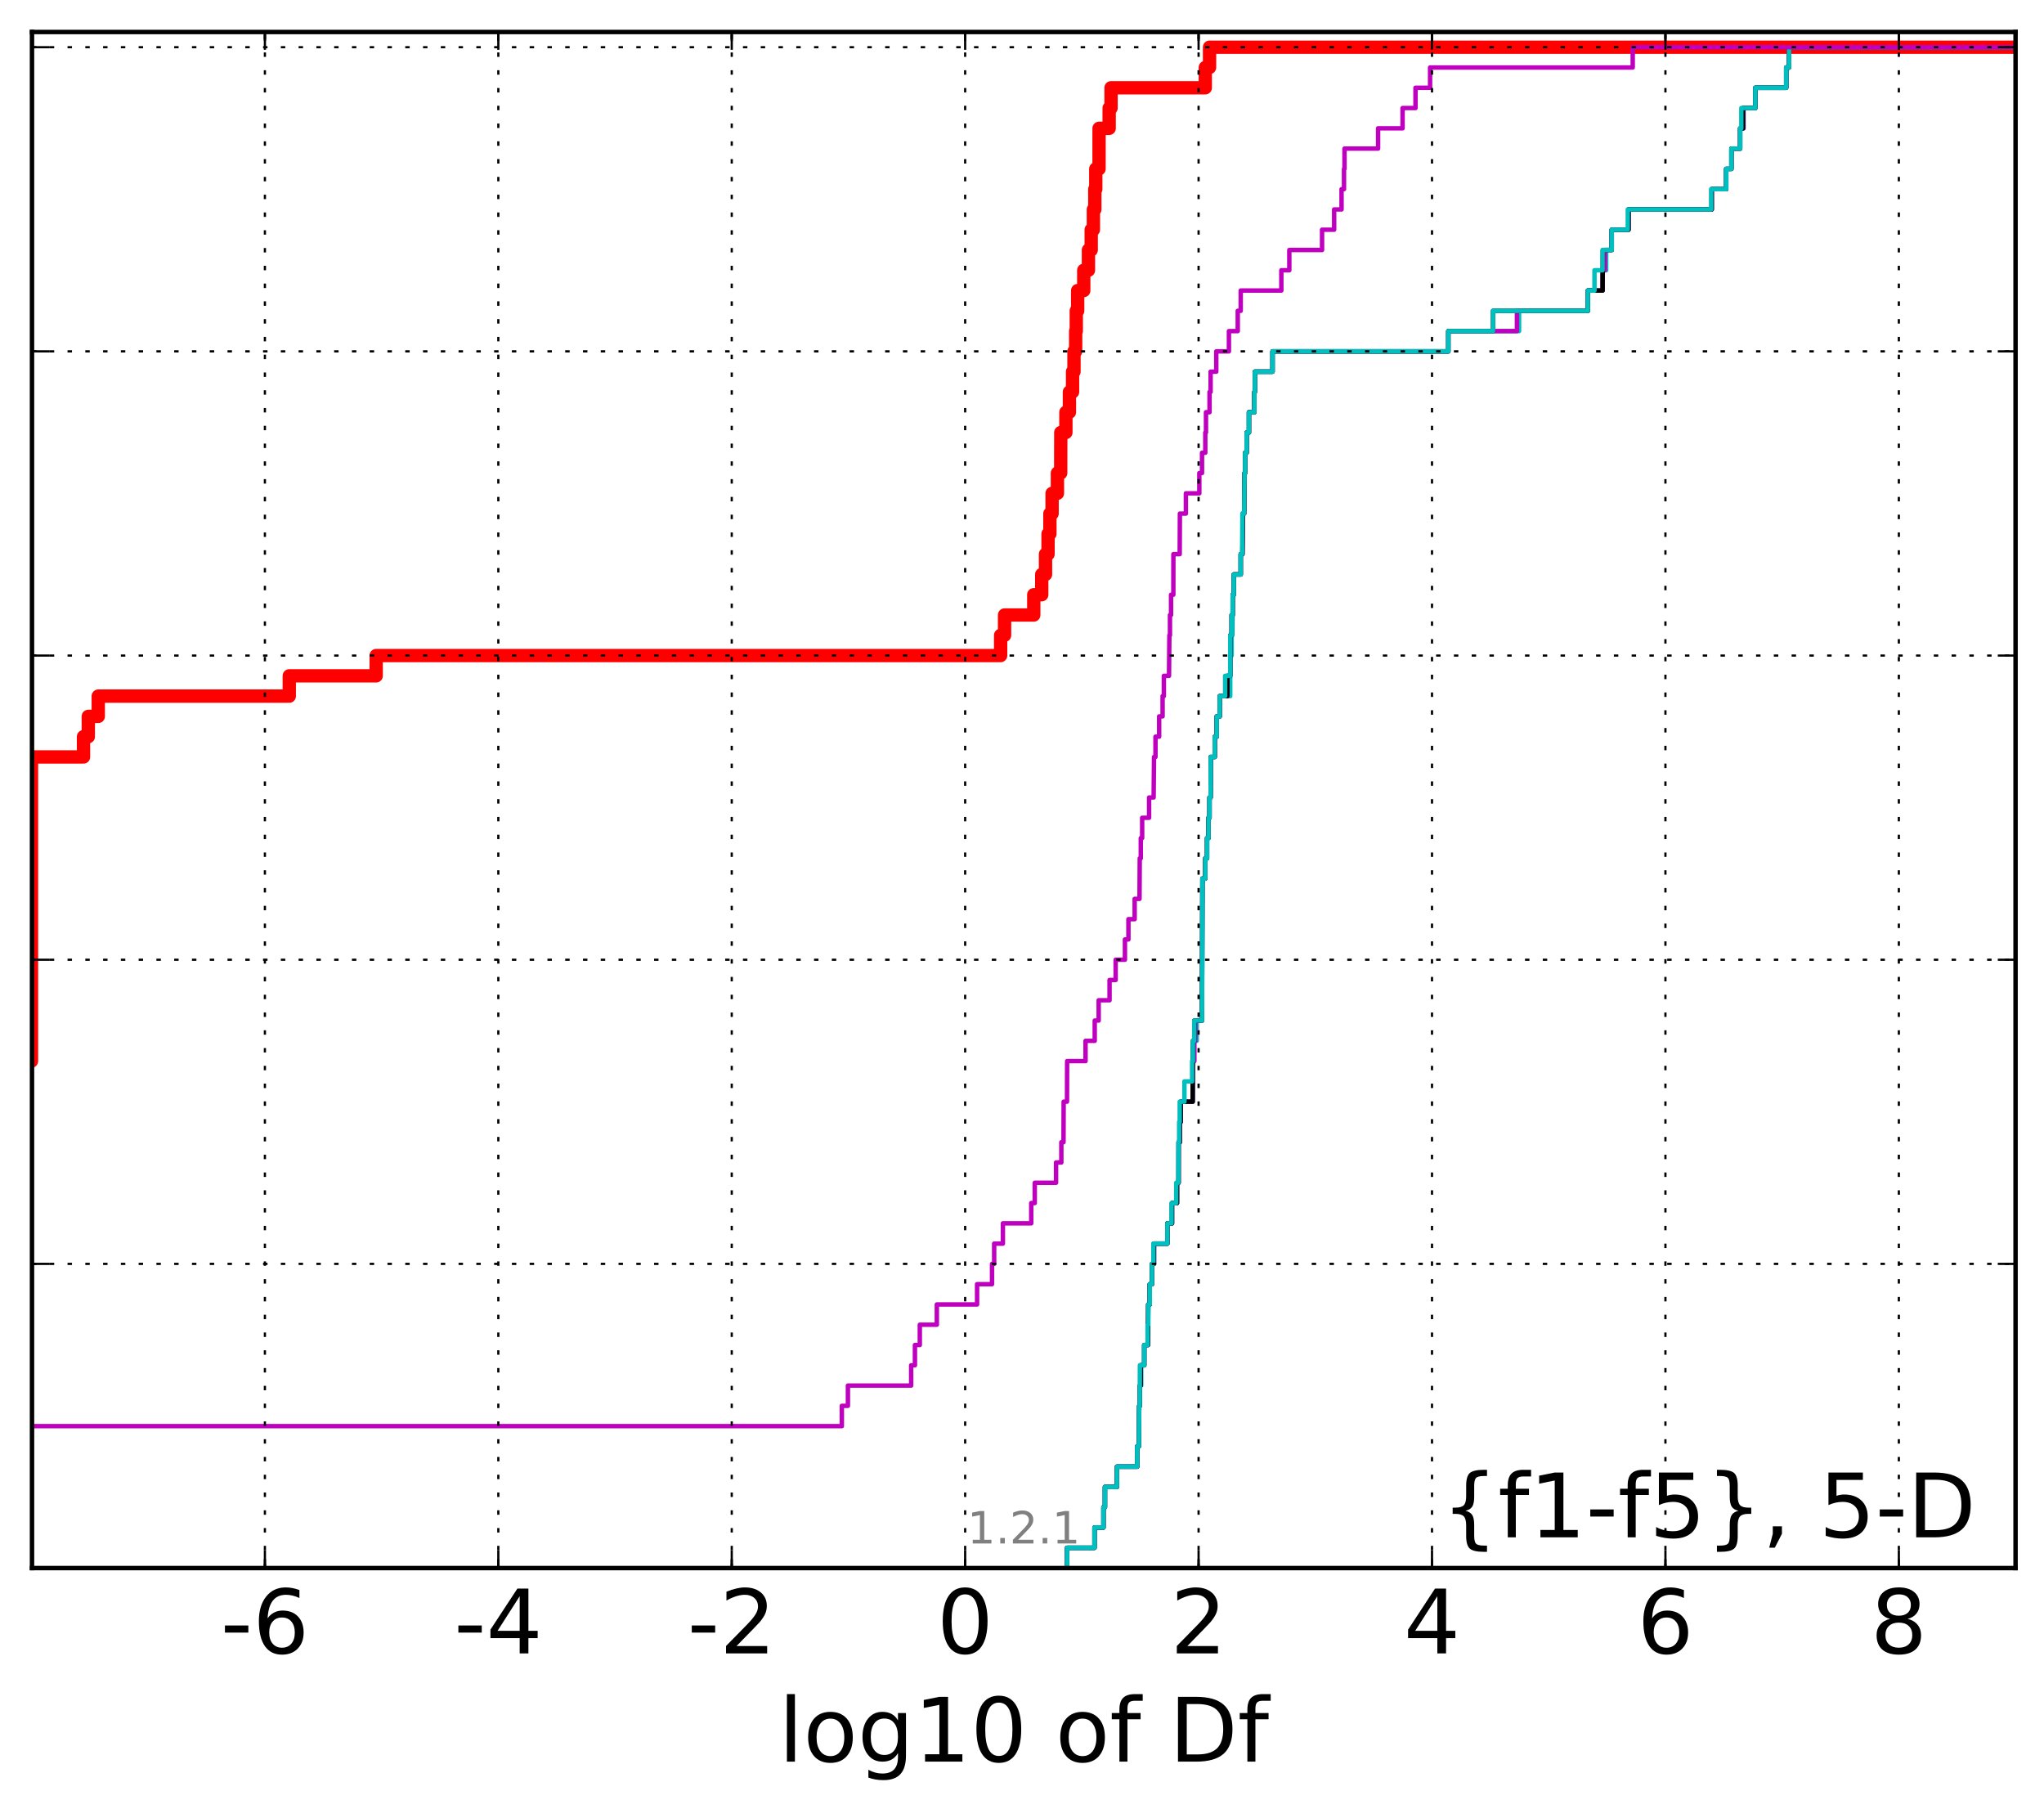 <?xml version="1.0" encoding="utf-8" standalone="no"?>
<!DOCTYPE svg PUBLIC "-//W3C//DTD SVG 1.1//EN"
  "http://www.w3.org/Graphics/SVG/1.1/DTD/svg11.dtd">
<!-- Created with matplotlib (http://matplotlib.org/) -->
<svg height="407pt" version="1.1" viewBox="0 0 460 407" width="460pt" xmlns="http://www.w3.org/2000/svg" xmlns:xlink="http://www.w3.org/1999/xlink">
 <defs>
  <style type="text/css">
*{stroke-linecap:butt;stroke-linejoin:round;stroke-miterlimit:100000;}
  </style>
 </defs>
 <g id="figure_1">
  <g id="patch_1">
   <path d="M 0 407.712 
L 460.8 407.712 
L 460.8 0 
L 0 0 
z
" style="fill:#ffffff;"/>
  </g>
  <g id="axes_1">
   <g id="patch_2">
    <path d="M 7.2 352.8 
L 453.6 352.8 
L 453.6 7.2 
L 7.2 7.2 
z
" style="fill:#ffffff;"/>
   </g>
   <g id="line2d_1">
    <path clip-path="url(#p615c756dc8)" d="M -1 247.865 
L 3.431 247.865 
L 3.431 243.303 
L 3.658 243.303 
L 3.658 238.741 
L 7.086 238.741 
L 7.086 170.305 
L 18.795 170.305 
L 18.795 165.743 
L 19.873 165.743 
L 19.873 161.18 
L 22.115 161.18 
L 22.115 156.618 
L 65.099 156.618 
L 65.099 152.055 
L 84.659 152.055 
L 84.659 147.493 
L 225.189 147.493 
L 225.189 142.931 
L 226.077 142.931 
L 226.077 138.368 
L 232.648 138.368 
L 232.648 133.806 
L 234.44 133.806 
L 234.44 129.244 
L 235.291 129.244 
L 235.291 124.681 
L 235.862 124.681 
L 235.862 120.119 
L 236.282 120.119 
L 236.282 115.556 
L 236.774 115.556 
L 236.774 110.994 
L 237.971 110.994 
L 237.971 106.432 
L 238.708 106.432 
L 238.728 97.307 
L 239.879 97.307 
L 239.879 92.745 
L 240.673 92.745 
L 240.673 88.182 
L 241.376 88.182 
L 241.376 83.62 
L 241.7 83.62 
L 241.7 79.057 
L 242.074 79.057 
L 242.074 74.495 
L 242.216 74.495 
L 242.216 69.933 
L 242.527 69.933 
L 242.527 65.37 
L 243.897 65.37 
L 243.897 60.808 
L 244.953 60.808 
L 244.953 56.246 
L 245.575 56.246 
L 245.575 51.683 
L 246.065 51.683 
L 246.065 47.121 
L 246.389 47.121 
L 246.389 42.558 
L 246.603 42.558 
L 246.603 37.996 
L 247.339 37.996 
L 247.344 28.871 
L 249.616 28.871 
L 249.616 24.309 
L 250.042 24.309 
L 250.042 19.747 
L 271.25 19.747 
L 271.25 15.184 
L 272.204 15.184 
L 272.204 10.622 
L 272.204 10.622 
L 453.6 10.622 
L 453.6 10.622 
" style="fill:none;stroke:#ff0000;stroke-linecap:square;stroke-width:3.0;"/>
   </g>
   <g id="line2d_2">
    <path clip-path="url(#p615c756dc8)" d="M 240.157 352.8 
L 240.157 348.238 
L 246.313 348.238 
L 246.313 343.675 
L 248.33 343.675 
L 248.33 339.113 
L 248.668 339.113 
L 248.668 334.55 
L 251.365 334.55 
L 251.365 329.988 
L 255.917 329.988 
L 255.917 325.426 
L 256.306 325.426 
L 256.379 316.301 
L 256.528 316.301 
L 256.528 311.739 
L 256.836 311.739 
L 256.836 307.176 
L 257.511 307.176 
L 257.511 302.614 
L 258.4 302.614 
L 258.411 293.489 
L 258.757 293.489 
L 258.757 288.927 
L 259.251 288.927 
L 259.251 284.364 
L 259.735 284.364 
L 259.735 279.802 
L 262.713 279.802 
L 262.713 275.24 
L 263.774 275.24 
L 263.774 270.677 
L 264.901 270.677 
L 264.901 266.115 
L 265.261 266.115 
L 265.263 256.99 
L 265.542 256.99 
L 265.542 252.428 
L 265.729 252.428 
L 265.729 247.865 
L 268.455 247.865 
L 268.465 238.741 
L 268.767 238.741 
L 268.767 234.178 
L 269.327 234.178 
L 269.327 229.616 
L 270.512 229.616 
L 270.6 197.679 
L 271.25 197.679 
L 271.25 193.117 
L 271.648 193.117 
L 271.648 188.554 
L 271.972 188.554 
L 271.972 183.992 
L 272.204 183.992 
L 272.204 179.43 
L 272.448 179.43 
L 272.476 170.305 
L 273.382 170.305 
L 273.382 165.743 
L 273.825 165.743 
L 273.825 161.18 
L 274.507 161.18 
L 274.507 156.618 
L 276.865 156.618 
L 276.867 147.493 
L 277.176 147.493 
L 277.176 142.931 
L 277.349 142.931 
L 277.423 133.806 
L 277.67 133.806 
L 277.67 129.244 
L 279.225 129.244 
L 279.225 124.681 
L 279.608 124.681 
L 279.702 115.556 
L 279.997 115.556 
L 280.082 106.432 
L 280.205 106.432 
L 280.205 101.869 
L 280.557 101.869 
L 280.557 97.307 
L 281.072 97.307 
L 281.072 92.745 
L 282.294 92.745 
L 282.294 88.182 
L 282.414 88.182 
L 282.414 83.62 
L 286.385 83.62 
L 286.385 79.057 
L 325.945 79.057 
L 325.945 74.495 
L 341.867 74.495 
L 341.867 69.933 
L 357.341 69.933 
L 357.341 65.37 
L 360.665 65.37 
L 360.665 60.808 
L 361.468 60.808 
L 361.468 56.246 
L 362.721 56.246 
L 362.721 51.683 
L 366.515 51.683 
L 366.515 47.121 
L 385.221 47.121 
L 385.221 42.558 
L 388.486 42.558 
L 388.486 37.996 
L 389.649 37.996 
L 389.649 33.434 
L 391.617 33.434 
L 391.617 28.871 
L 392.378 28.871 
L 392.378 24.309 
L 395.03 24.309 
L 395.03 19.747 
L 401.98 19.747 
L 401.98 15.184 
L 402.628 15.184 
L 402.628 10.622 
L 402.628 10.622 
L 453.6 10.622 
L 453.6 10.622 
" style="fill:none;stroke:#00bfbf;stroke-linecap:square;"/>
   </g>
   <g id="line2d_3">
    <path clip-path="url(#p615c756dc8)" d="M 240.157 352.8 
L 240.157 348.238 
L 246.313 348.238 
L 246.313 343.675 
L 248.33 343.675 
L 248.33 339.113 
L 248.668 339.113 
L 248.668 334.55 
L 251.365 334.55 
L 251.365 329.988 
L 255.917 329.988 
L 255.917 325.426 
L 256.306 325.426 
L 256.379 316.301 
L 256.528 316.301 
L 256.528 311.739 
L 256.697 311.739 
L 256.697 307.176 
L 257.511 307.176 
L 257.511 302.614 
L 258.353 302.614 
L 258.411 293.489 
L 258.757 293.489 
L 258.757 288.927 
L 259.251 288.927 
L 259.251 284.364 
L 259.722 284.364 
L 259.722 279.802 
L 262.713 279.802 
L 262.713 275.24 
L 263.774 275.24 
L 263.774 270.677 
L 264.889 270.677 
L 264.889 266.115 
L 265.238 266.115 
L 265.249 256.99 
L 265.542 256.99 
L 265.542 252.428 
L 265.718 252.428 
L 265.718 247.865 
L 268.4 247.865 
L 268.465 238.741 
L 268.767 238.741 
L 268.767 234.178 
L 269.013 234.178 
L 269.013 229.616 
L 270.512 229.616 
L 270.6 197.679 
L 271.25 197.679 
L 271.25 193.117 
L 271.648 193.117 
L 271.648 188.554 
L 271.972 188.554 
L 271.972 183.992 
L 272.204 183.992 
L 272.204 179.43 
L 272.448 179.43 
L 272.476 170.305 
L 273.382 170.305 
L 273.382 165.743 
L 273.825 165.743 
L 273.825 161.18 
L 274.507 161.18 
L 274.507 156.618 
L 276.205 156.618 
L 276.205 152.055 
L 276.865 152.055 
L 276.867 142.931 
L 277.176 142.931 
L 277.176 138.368 
L 277.423 138.368 
L 277.423 133.806 
L 277.67 133.806 
L 277.67 129.244 
L 279.225 129.244 
L 279.225 124.681 
L 279.608 124.681 
L 279.702 115.556 
L 279.997 115.556 
L 280.082 106.432 
L 280.205 106.432 
L 280.205 101.869 
L 280.557 101.869 
L 280.557 97.307 
L 281.072 97.307 
L 281.072 92.745 
L 282.294 92.745 
L 282.294 88.182 
L 282.414 88.182 
L 282.414 83.62 
L 286.385 83.62 
L 286.385 79.057 
L 325.945 79.057 
L 325.945 74.495 
L 341.383 74.495 
L 341.383 69.933 
L 357.341 69.933 
L 357.341 65.37 
L 360.665 65.37 
L 360.665 60.808 
L 361.19 60.808 
L 361.19 56.246 
L 362.721 56.246 
L 362.721 51.683 
L 366.493 51.683 
L 366.493 47.121 
L 385.221 47.121 
L 385.221 42.558 
L 388.485 42.558 
L 388.485 37.996 
L 389.649 37.996 
L 389.649 33.434 
L 391.617 33.434 
L 391.617 28.871 
L 392.358 28.871 
L 392.358 24.309 
L 395.03 24.309 
L 395.03 19.747 
L 401.98 19.747 
L 401.98 15.184 
L 402.628 15.184 
L 402.628 10.622 
L 402.628 10.622 
L 453.6 10.622 
L 453.6 10.622 
" style="fill:none;stroke:#bf00bf;stroke-linecap:square;"/>
   </g>
   <g id="line2d_4">
    <path clip-path="url(#p615c756dc8)" d="M 240.157 352.8 
L 240.157 348.238 
L 246.313 348.238 
L 246.313 343.675 
L 248.33 343.675 
L 248.33 339.113 
L 248.668 339.113 
L 248.668 334.55 
L 251.365 334.55 
L 251.365 329.988 
L 255.917 329.988 
L 255.917 325.426 
L 256.306 325.426 
L 256.379 316.301 
L 256.528 316.301 
L 256.528 311.739 
L 256.697 311.739 
L 256.697 307.176 
L 257.511 307.176 
L 257.511 302.614 
L 258.345 302.614 
L 258.411 293.489 
L 258.757 293.489 
L 258.757 288.927 
L 259.251 288.927 
L 259.251 284.364 
L 259.642 284.364 
L 259.642 279.802 
L 262.713 279.802 
L 262.713 275.24 
L 263.745 275.24 
L 263.745 270.677 
L 264.879 270.677 
L 264.879 266.115 
L 265.238 266.115 
L 265.249 256.99 
L 265.506 256.99 
L 265.506 252.428 
L 265.706 252.428 
L 265.706 247.865 
L 268.4 247.865 
L 268.465 234.178 
L 268.767 234.178 
L 268.767 229.616 
L 270.512 229.616 
L 270.6 197.679 
L 271.25 197.679 
L 271.25 193.117 
L 271.648 193.117 
L 271.648 188.554 
L 271.972 188.554 
L 271.972 183.992 
L 272.204 183.992 
L 272.204 179.43 
L 272.448 179.43 
L 272.476 170.305 
L 273.382 170.305 
L 273.382 165.743 
L 273.825 165.743 
L 273.825 161.18 
L 274.507 161.18 
L 274.507 156.618 
L 276.205 156.618 
L 276.205 152.055 
L 276.865 152.055 
L 276.867 142.931 
L 277.176 142.931 
L 277.176 138.368 
L 277.423 138.368 
L 277.423 133.806 
L 277.67 133.806 
L 277.67 129.244 
L 279.225 129.244 
L 279.225 124.681 
L 279.608 124.681 
L 279.702 115.556 
L 279.997 115.556 
L 280.082 106.432 
L 280.205 106.432 
L 280.205 101.869 
L 280.557 101.869 
L 280.557 97.307 
L 281.072 97.307 
L 281.072 92.745 
L 282.294 92.745 
L 282.294 88.182 
L 282.414 88.182 
L 282.414 83.62 
L 286.385 83.62 
L 286.385 79.057 
L 325.945 79.057 
L 325.945 74.495 
L 336.004 74.495 
L 336.004 69.933 
L 357.341 69.933 
L 357.341 65.37 
L 360.665 65.37 
L 360.721 56.246 
L 362.721 56.246 
L 362.721 51.683 
L 366.493 51.683 
L 366.493 47.121 
L 385.221 47.121 
L 385.221 42.558 
L 388.482 42.558 
L 388.482 37.996 
L 389.649 37.996 
L 389.649 33.434 
L 391.617 33.434 
L 391.617 28.871 
L 392.258 28.871 
L 392.258 24.309 
L 395.03 24.309 
L 395.03 19.747 
L 401.98 19.747 
L 401.98 15.184 
L 402.628 15.184 
L 402.628 10.622 
L 402.628 10.622 
L 453.6 10.622 
L 453.6 10.622 
" style="fill:none;stroke:#000000;stroke-linecap:square;"/>
   </g>
   <g id="line2d_5">
    <path clip-path="url(#p615c756dc8)" d="M 240.157 352.8 
L 240.157 348.238 
L 246.313 348.238 
L 246.313 343.675 
L 248.33 343.675 
L 248.33 339.113 
L 248.668 339.113 
L 248.668 334.55 
L 251.365 334.55 
L 251.365 329.988 
L 255.917 329.988 
L 255.917 325.426 
L 256.306 325.426 
L 256.379 316.301 
L 256.503 316.301 
L 256.528 307.176 
L 257.511 307.176 
L 257.511 302.614 
L 258.269 302.614 
L 258.269 298.051 
L 258.411 298.051 
L 258.411 293.489 
L 258.757 293.489 
L 258.757 288.927 
L 259.251 288.927 
L 259.251 284.364 
L 259.573 284.364 
L 259.573 279.802 
L 262.713 279.802 
L 262.713 275.24 
L 263.659 275.24 
L 263.659 270.677 
L 264.707 270.677 
L 264.707 266.115 
L 265.182 266.115 
L 265.223 256.99 
L 265.369 256.99 
L 265.369 252.428 
L 265.494 252.428 
L 265.494 247.865 
L 266.551 247.865 
L 266.551 243.303 
L 268.287 243.303 
L 268.287 238.741 
L 268.465 238.741 
L 268.465 234.178 
L 268.767 234.178 
L 268.767 229.616 
L 270.512 229.616 
L 270.6 197.679 
L 271.25 197.679 
L 271.25 193.117 
L 271.648 193.117 
L 271.648 188.554 
L 271.972 188.554 
L 271.972 183.992 
L 272.204 183.992 
L 272.204 179.43 
L 272.448 179.43 
L 272.476 170.305 
L 273.382 170.305 
L 273.382 165.743 
L 273.825 165.743 
L 273.825 161.18 
L 274.507 161.18 
L 274.507 156.618 
L 275.71 156.618 
L 275.71 152.055 
L 276.865 152.055 
L 276.867 142.931 
L 277.176 142.931 
L 277.176 138.368 
L 277.423 138.368 
L 277.423 133.806 
L 277.67 133.806 
L 277.67 129.244 
L 279.225 129.244 
L 279.225 124.681 
L 279.544 124.681 
L 279.608 115.556 
L 279.997 115.556 
L 280.082 106.432 
L 280.205 106.432 
L 280.205 101.869 
L 280.557 101.869 
L 280.557 97.307 
L 281.072 97.307 
L 281.072 92.745 
L 282.294 92.745 
L 282.294 88.182 
L 282.414 88.182 
L 282.414 83.62 
L 286.385 83.62 
L 286.385 79.057 
L 325.945 79.057 
L 325.945 74.495 
L 336.004 74.495 
L 336.004 69.933 
L 357.341 69.933 
L 357.341 65.37 
L 358.837 65.37 
L 358.837 60.808 
L 360.665 60.808 
L 360.665 56.246 
L 362.721 56.246 
L 362.721 51.683 
L 366.332 51.683 
L 366.332 47.121 
L 385.102 47.121 
L 385.102 42.558 
L 388.477 42.558 
L 388.477 37.996 
L 389.649 37.996 
L 389.649 33.434 
L 391.617 33.434 
L 391.617 28.871 
L 391.885 28.871 
L 391.885 24.309 
L 395.03 24.309 
L 395.03 19.747 
L 401.98 19.747 
L 401.98 15.184 
L 402.628 15.184 
L 402.628 10.622 
L 402.628 10.622 
L 453.6 10.622 
L 453.6 10.622 
" style="fill:none;stroke:#00bfbf;stroke-linecap:square;"/>
   </g>
   <g id="line2d_6">
    <path clip-path="url(#p615c756dc8)" d="M 7.086 352.8 
L 7.086 348.238 
L 7.086 348.238 
L 7.086 348.238 
L 7.086 343.675 
L 7.086 343.675 
L 7.086 343.675 
L 7.086 339.113 
L 7.086 339.113 
L 7.086 339.113 
L 7.086 334.55 
L 7.086 334.55 
L 7.086 334.55 
L 7.086 329.988 
L 7.086 329.988 
L 7.086 329.988 
L 7.086 325.426 
L 7.086 325.426 
L 7.086 325.426 
L 7.086 320.863 
L 189.456 320.863 
L 189.456 316.301 
L 190.822 316.301 
L 190.822 311.739 
L 205.054 311.739 
L 205.054 307.176 
L 205.906 307.176 
L 205.906 302.614 
L 207.001 302.614 
L 207.001 298.051 
L 210.832 298.051 
L 210.832 293.489 
L 219.892 293.489 
L 219.892 288.927 
L 223.254 288.927 
L 223.254 284.364 
L 223.736 284.364 
L 223.736 279.802 
L 225.701 279.802 
L 225.701 275.24 
L 232.078 275.24 
L 232.078 270.677 
L 232.874 270.677 
L 232.874 266.115 
L 237.665 266.115 
L 237.665 261.552 
L 238.852 261.552 
L 238.852 256.99 
L 239.341 256.99 
L 239.373 247.865 
L 240.129 247.865 
L 240.157 238.741 
L 244.302 238.741 
L 244.302 234.178 
L 246.367 234.178 
L 246.367 229.616 
L 247.255 229.616 
L 247.255 225.053 
L 249.703 225.053 
L 249.703 220.491 
L 251.076 220.491 
L 251.076 215.929 
L 253.165 215.929 
L 253.165 211.366 
L 253.95 211.366 
L 253.95 206.804 
L 255.354 206.804 
L 255.354 202.242 
L 256.446 202.242 
L 256.498 193.117 
L 256.731 193.117 
L 256.731 188.554 
L 257.044 188.554 
L 257.044 183.992 
L 258.601 183.992 
L 258.601 179.43 
L 259.622 179.43 
L 259.711 170.305 
L 260.041 170.305 
L 260.041 165.743 
L 260.866 165.743 
L 260.866 161.18 
L 261.64 161.18 
L 261.64 156.618 
L 261.927 156.618 
L 261.927 152.055 
L 263.084 152.055 
L 263.168 142.931 
L 263.298 142.931 
L 263.298 138.368 
L 263.542 138.368 
L 263.542 133.806 
L 264.061 133.806 
L 264.07 124.681 
L 265.489 124.681 
L 265.532 115.556 
L 266.881 115.556 
L 266.881 110.994 
L 269.908 110.994 
L 269.908 106.432 
L 270.512 106.432 
L 270.512 101.869 
L 271.25 101.869 
L 271.25 97.307 
L 271.405 97.307 
L 271.405 92.745 
L 272.204 92.745 
L 272.204 88.182 
L 272.448 88.182 
L 272.448 83.62 
L 273.722 83.62 
L 273.722 79.057 
L 276.566 79.057 
L 276.566 74.495 
L 278.554 74.495 
L 278.554 69.933 
L 279.225 69.933 
L 279.225 65.37 
L 288.363 65.37 
L 288.363 60.808 
L 290.161 60.808 
L 290.161 56.246 
L 297.527 56.246 
L 297.527 51.683 
L 300.248 51.683 
L 300.248 47.121 
L 301.914 47.121 
L 301.914 42.558 
L 302.466 42.558 
L 302.466 37.996 
L 302.578 37.996 
L 302.578 33.434 
L 310.139 33.434 
L 310.139 28.871 
L 315.65 28.871 
L 315.65 24.309 
L 318.555 24.309 
L 318.555 19.747 
L 321.839 19.747 
L 321.839 15.184 
L 367.442 15.184 
L 367.442 10.622 
L 367.442 10.622 
L 453.6 10.622 
L 453.6 10.622 
" style="fill:none;stroke:#bf00bf;stroke-linecap:square;"/>
   </g>
   <g id="patch_3">
    <path d="M 7.2 7.2 
L 453.6 7.2 
" style="fill:none;stroke:#000000;stroke-linecap:square;stroke-linejoin:miter;"/>
   </g>
   <g id="patch_4">
    <path d="M 453.6 352.8 
L 453.6 7.2 
" style="fill:none;stroke:#000000;stroke-linecap:square;stroke-linejoin:miter;"/>
   </g>
   <g id="patch_5">
    <path d="M 7.2 352.8 
L 453.6 352.8 
" style="fill:none;stroke:#000000;stroke-linecap:square;stroke-linejoin:miter;"/>
   </g>
   <g id="patch_6">
    <path d="M 7.2 352.8 
L 7.2 7.2 
" style="fill:none;stroke:#000000;stroke-linecap:square;stroke-linejoin:miter;"/>
   </g>
   <g id="matplotlib.axis_1">
    <g id="xtick_1"/>
    <g id="xtick_2">
     <g id="line2d_7">
      <path clip-path="url(#p615c756dc8)" d="M 59.617 352.8 
L 59.617 7.2 
" style="fill:none;stroke:#000000;stroke-dasharray:1,3;stroke-dashoffset:0.0;stroke-width:0.5;"/>
     </g>
     <g id="line2d_8">
      <defs>
       <path d="M 0 0 
L 0 -4 
" id="md7a64ad904" style="stroke:#000000;stroke-width:0.5;"/>
      </defs>
      <g>
       <use style="stroke:#000000;stroke-width:0.5;" x="59.617" xlink:href="#md7a64ad904" y="352.8"/>
      </g>
     </g>
     <g id="line2d_9">
      <defs>
       <path d="M 0 0 
L 0 4 
" id="m4ac08ee0b9" style="stroke:#000000;stroke-width:0.5;"/>
      </defs>
      <g>
       <use style="stroke:#000000;stroke-width:0.5;" x="59.617" xlink:href="#m4ac08ee0b9" y="7.2"/>
      </g>
     </g>
     <g id="text_1">
      <!-- -6 -->
      <defs>
       <path d="M 33.016 40.375 
Q 26.375 40.375 22.484 35.828 
Q 18.609 31.297 18.609 23.391 
Q 18.609 15.531 22.484 10.953 
Q 26.375 6.391 33.016 6.391 
Q 39.656 6.391 43.531 10.953 
Q 47.406 15.531 47.406 23.391 
Q 47.406 31.297 43.531 35.828 
Q 39.656 40.375 33.016 40.375 
M 52.594 71.297 
L 52.594 62.312 
Q 48.875 64.062 45.094 64.984 
Q 41.312 65.922 37.594 65.922 
Q 27.828 65.922 22.672 59.328 
Q 17.531 52.734 16.797 39.406 
Q 19.672 43.656 24.016 45.922 
Q 28.375 48.188 33.594 48.188 
Q 44.578 48.188 50.953 41.516 
Q 57.328 34.859 57.328 23.391 
Q 57.328 12.156 50.688 5.359 
Q 44.047 -1.422 33.016 -1.422 
Q 20.359 -1.422 13.672 8.266 
Q 6.984 17.969 6.984 36.375 
Q 6.984 53.656 15.188 63.938 
Q 23.391 74.219 37.203 74.219 
Q 40.922 74.219 44.703 73.484 
Q 48.484 72.75 52.594 71.297 
" id="BitstreamVeraSans-Roman-36"/>
       <path d="M 4.891 31.391 
L 31.203 31.391 
L 31.203 23.391 
L 4.891 23.391 
z
" id="BitstreamVeraSans-Roman-2d"/>
      </defs>
      <g transform="translate(49.647 371.997)scale(0.2 -0.2)">
       <use xlink:href="#BitstreamVeraSans-Roman-2d"/>
       <use x="36.084" xlink:href="#BitstreamVeraSans-Roman-36"/>
      </g>
     </g>
    </g>
    <g id="xtick_3">
     <g id="line2d_10">
      <path clip-path="url(#p615c756dc8)" d="M 112.148 352.8 
L 112.148 7.2 
" style="fill:none;stroke:#000000;stroke-dasharray:1,3;stroke-dashoffset:0.0;stroke-width:0.5;"/>
     </g>
     <g id="line2d_11">
      <g>
       <use style="stroke:#000000;stroke-width:0.5;" x="112.148" xlink:href="#md7a64ad904" y="352.8"/>
      </g>
     </g>
     <g id="line2d_12">
      <g>
       <use style="stroke:#000000;stroke-width:0.5;" x="112.148" xlink:href="#m4ac08ee0b9" y="7.2"/>
      </g>
     </g>
     <g id="text_2">
      <!-- -4 -->
      <defs>
       <path d="M 37.797 64.312 
L 12.891 25.391 
L 37.797 25.391 
z
M 35.203 72.906 
L 47.609 72.906 
L 47.609 25.391 
L 58.016 25.391 
L 58.016 17.188 
L 47.609 17.188 
L 47.609 0 
L 37.797 0 
L 37.797 17.188 
L 4.891 17.188 
L 4.891 26.703 
z
" id="BitstreamVeraSans-Roman-34"/>
      </defs>
      <g transform="translate(102.178 371.997)scale(0.2 -0.2)">
       <use xlink:href="#BitstreamVeraSans-Roman-2d"/>
       <use x="36.084" xlink:href="#BitstreamVeraSans-Roman-34"/>
      </g>
     </g>
    </g>
    <g id="xtick_4">
     <g id="line2d_13">
      <path clip-path="url(#p615c756dc8)" d="M 164.679 352.8 
L 164.679 7.2 
" style="fill:none;stroke:#000000;stroke-dasharray:1,3;stroke-dashoffset:0.0;stroke-width:0.5;"/>
     </g>
     <g id="line2d_14">
      <g>
       <use style="stroke:#000000;stroke-width:0.5;" x="164.679" xlink:href="#md7a64ad904" y="352.8"/>
      </g>
     </g>
     <g id="line2d_15">
      <g>
       <use style="stroke:#000000;stroke-width:0.5;" x="164.679" xlink:href="#m4ac08ee0b9" y="7.2"/>
      </g>
     </g>
     <g id="text_3">
      <!-- -2 -->
      <defs>
       <path d="M 19.188 8.297 
L 53.609 8.297 
L 53.609 0 
L 7.328 0 
L 7.328 8.297 
Q 12.938 14.109 22.625 23.891 
Q 32.328 33.688 34.812 36.531 
Q 39.547 41.844 41.422 45.531 
Q 43.312 49.219 43.312 52.781 
Q 43.312 58.594 39.234 62.25 
Q 35.156 65.922 28.609 65.922 
Q 23.969 65.922 18.812 64.312 
Q 13.672 62.703 7.812 59.422 
L 7.812 69.391 
Q 13.766 71.781 18.938 73 
Q 24.125 74.219 28.422 74.219 
Q 39.75 74.219 46.484 68.547 
Q 53.219 62.891 53.219 53.422 
Q 53.219 48.922 51.531 44.891 
Q 49.859 40.875 45.406 35.406 
Q 44.188 33.984 37.641 27.219 
Q 31.109 20.453 19.188 8.297 
" id="BitstreamVeraSans-Roman-32"/>
      </defs>
      <g transform="translate(154.709 371.997)scale(0.2 -0.2)">
       <use xlink:href="#BitstreamVeraSans-Roman-2d"/>
       <use x="36.084" xlink:href="#BitstreamVeraSans-Roman-32"/>
      </g>
     </g>
    </g>
    <g id="xtick_5">
     <g id="line2d_16">
      <path clip-path="url(#p615c756dc8)" d="M 217.21 352.8 
L 217.21 7.2 
" style="fill:none;stroke:#000000;stroke-dasharray:1,3;stroke-dashoffset:0.0;stroke-width:0.5;"/>
     </g>
     <g id="line2d_17">
      <g>
       <use style="stroke:#000000;stroke-width:0.5;" x="217.21" xlink:href="#md7a64ad904" y="352.8"/>
      </g>
     </g>
     <g id="line2d_18">
      <g>
       <use style="stroke:#000000;stroke-width:0.5;" x="217.21" xlink:href="#m4ac08ee0b9" y="7.2"/>
      </g>
     </g>
     <g id="text_4">
      <!-- 0 -->
      <defs>
       <path d="M 31.781 66.406 
Q 24.172 66.406 20.328 58.906 
Q 16.5 51.422 16.5 36.375 
Q 16.5 21.391 20.328 13.891 
Q 24.172 6.391 31.781 6.391 
Q 39.453 6.391 43.281 13.891 
Q 47.125 21.391 47.125 36.375 
Q 47.125 51.422 43.281 58.906 
Q 39.453 66.406 31.781 66.406 
M 31.781 74.219 
Q 44.047 74.219 50.516 64.516 
Q 56.984 54.828 56.984 36.375 
Q 56.984 17.969 50.516 8.266 
Q 44.047 -1.422 31.781 -1.422 
Q 19.531 -1.422 13.062 8.266 
Q 6.594 17.969 6.594 36.375 
Q 6.594 54.828 13.062 64.516 
Q 19.531 74.219 31.781 74.219 
" id="BitstreamVeraSans-Roman-30"/>
      </defs>
      <g transform="translate(210.848 371.997)scale(0.2 -0.2)">
       <use xlink:href="#BitstreamVeraSans-Roman-30"/>
      </g>
     </g>
    </g>
    <g id="xtick_6">
     <g id="line2d_19">
      <path clip-path="url(#p615c756dc8)" d="M 269.741 352.8 
L 269.741 7.2 
" style="fill:none;stroke:#000000;stroke-dasharray:1,3;stroke-dashoffset:0.0;stroke-width:0.5;"/>
     </g>
     <g id="line2d_20">
      <g>
       <use style="stroke:#000000;stroke-width:0.5;" x="269.741" xlink:href="#md7a64ad904" y="352.8"/>
      </g>
     </g>
     <g id="line2d_21">
      <g>
       <use style="stroke:#000000;stroke-width:0.5;" x="269.741" xlink:href="#m4ac08ee0b9" y="7.2"/>
      </g>
     </g>
     <g id="text_5">
      <!-- 2 -->
      <g transform="translate(263.379 371.997)scale(0.2 -0.2)">
       <use xlink:href="#BitstreamVeraSans-Roman-32"/>
      </g>
     </g>
    </g>
    <g id="xtick_7">
     <g id="line2d_22">
      <path clip-path="url(#p615c756dc8)" d="M 322.272 352.8 
L 322.272 7.2 
" style="fill:none;stroke:#000000;stroke-dasharray:1,3;stroke-dashoffset:0.0;stroke-width:0.5;"/>
     </g>
     <g id="line2d_23">
      <g>
       <use style="stroke:#000000;stroke-width:0.5;" x="322.272" xlink:href="#md7a64ad904" y="352.8"/>
      </g>
     </g>
     <g id="line2d_24">
      <g>
       <use style="stroke:#000000;stroke-width:0.5;" x="322.272" xlink:href="#m4ac08ee0b9" y="7.2"/>
      </g>
     </g>
     <g id="text_6">
      <!-- 4 -->
      <g transform="translate(315.91 371.997)scale(0.2 -0.2)">
       <use xlink:href="#BitstreamVeraSans-Roman-34"/>
      </g>
     </g>
    </g>
    <g id="xtick_8">
     <g id="line2d_25">
      <path clip-path="url(#p615c756dc8)" d="M 374.803 352.8 
L 374.803 7.2 
" style="fill:none;stroke:#000000;stroke-dasharray:1,3;stroke-dashoffset:0.0;stroke-width:0.5;"/>
     </g>
     <g id="line2d_26">
      <g>
       <use style="stroke:#000000;stroke-width:0.5;" x="374.803" xlink:href="#md7a64ad904" y="352.8"/>
      </g>
     </g>
     <g id="line2d_27">
      <g>
       <use style="stroke:#000000;stroke-width:0.5;" x="374.803" xlink:href="#m4ac08ee0b9" y="7.2"/>
      </g>
     </g>
     <g id="text_7">
      <!-- 6 -->
      <g transform="translate(368.441 371.997)scale(0.2 -0.2)">
       <use xlink:href="#BitstreamVeraSans-Roman-36"/>
      </g>
     </g>
    </g>
    <g id="xtick_9">
     <g id="line2d_28">
      <path clip-path="url(#p615c756dc8)" d="M 427.334 352.8 
L 427.334 7.2 
" style="fill:none;stroke:#000000;stroke-dasharray:1,3;stroke-dashoffset:0.0;stroke-width:0.5;"/>
     </g>
     <g id="line2d_29">
      <g>
       <use style="stroke:#000000;stroke-width:0.5;" x="427.334" xlink:href="#md7a64ad904" y="352.8"/>
      </g>
     </g>
     <g id="line2d_30">
      <g>
       <use style="stroke:#000000;stroke-width:0.5;" x="427.334" xlink:href="#m4ac08ee0b9" y="7.2"/>
      </g>
     </g>
     <g id="text_8">
      <!-- 8 -->
      <defs>
       <path d="M 31.781 34.625 
Q 24.75 34.625 20.719 30.859 
Q 16.703 27.094 16.703 20.516 
Q 16.703 13.922 20.719 10.156 
Q 24.75 6.391 31.781 6.391 
Q 38.812 6.391 42.859 10.172 
Q 46.922 13.969 46.922 20.516 
Q 46.922 27.094 42.891 30.859 
Q 38.875 34.625 31.781 34.625 
M 21.922 38.812 
Q 15.578 40.375 12.031 44.719 
Q 8.5 49.078 8.5 55.328 
Q 8.5 64.062 14.719 69.141 
Q 20.953 74.219 31.781 74.219 
Q 42.672 74.219 48.875 69.141 
Q 55.078 64.062 55.078 55.328 
Q 55.078 49.078 51.531 44.719 
Q 48 40.375 41.703 38.812 
Q 48.828 37.156 52.797 32.312 
Q 56.781 27.484 56.781 20.516 
Q 56.781 9.906 50.312 4.234 
Q 43.844 -1.422 31.781 -1.422 
Q 19.734 -1.422 13.25 4.234 
Q 6.781 9.906 6.781 20.516 
Q 6.781 27.484 10.781 32.312 
Q 14.797 37.156 21.922 38.812 
M 18.312 54.391 
Q 18.312 48.734 21.844 45.562 
Q 25.391 42.391 31.781 42.391 
Q 38.141 42.391 41.719 45.562 
Q 45.312 48.734 45.312 54.391 
Q 45.312 60.062 41.719 63.234 
Q 38.141 66.406 31.781 66.406 
Q 25.391 66.406 21.844 63.234 
Q 18.312 60.062 18.312 54.391 
" id="BitstreamVeraSans-Roman-38"/>
      </defs>
      <g transform="translate(420.972 371.997)scale(0.2 -0.2)">
       <use xlink:href="#BitstreamVeraSans-Roman-38"/>
      </g>
     </g>
    </g>
    <g id="xtick_10"/>
    <g id="xtick_11">
     <g id="line2d_31">
      <defs>
       <path d="M 0 0 
L 0 -2 
" id="mf1e5614d0b" style="stroke:#000000;stroke-width:0.5;"/>
      </defs>
      <g>
       <use style="stroke:#000000;stroke-width:0.5;" x="59.617" xlink:href="#mf1e5614d0b" y="352.8"/>
      </g>
     </g>
     <g id="line2d_32">
      <defs>
       <path d="M 0 0 
L 0 2 
" id="m4f257b72f5" style="stroke:#000000;stroke-width:0.5;"/>
      </defs>
      <g>
       <use style="stroke:#000000;stroke-width:0.5;" x="59.617" xlink:href="#m4f257b72f5" y="7.2"/>
      </g>
     </g>
    </g>
    <g id="xtick_12">
     <g id="line2d_33">
      <g>
       <use style="stroke:#000000;stroke-width:0.5;" x="112.148" xlink:href="#mf1e5614d0b" y="352.8"/>
      </g>
     </g>
     <g id="line2d_34">
      <g>
       <use style="stroke:#000000;stroke-width:0.5;" x="112.148" xlink:href="#m4f257b72f5" y="7.2"/>
      </g>
     </g>
    </g>
    <g id="xtick_13">
     <g id="line2d_35">
      <g>
       <use style="stroke:#000000;stroke-width:0.5;" x="164.679" xlink:href="#mf1e5614d0b" y="352.8"/>
      </g>
     </g>
     <g id="line2d_36">
      <g>
       <use style="stroke:#000000;stroke-width:0.5;" x="164.679" xlink:href="#m4f257b72f5" y="7.2"/>
      </g>
     </g>
    </g>
    <g id="xtick_14">
     <g id="line2d_37">
      <g>
       <use style="stroke:#000000;stroke-width:0.5;" x="217.21" xlink:href="#mf1e5614d0b" y="352.8"/>
      </g>
     </g>
     <g id="line2d_38">
      <g>
       <use style="stroke:#000000;stroke-width:0.5;" x="217.21" xlink:href="#m4f257b72f5" y="7.2"/>
      </g>
     </g>
    </g>
    <g id="xtick_15">
     <g id="line2d_39">
      <g>
       <use style="stroke:#000000;stroke-width:0.5;" x="269.741" xlink:href="#mf1e5614d0b" y="352.8"/>
      </g>
     </g>
     <g id="line2d_40">
      <g>
       <use style="stroke:#000000;stroke-width:0.5;" x="269.741" xlink:href="#m4f257b72f5" y="7.2"/>
      </g>
     </g>
    </g>
    <g id="xtick_16">
     <g id="line2d_41">
      <g>
       <use style="stroke:#000000;stroke-width:0.5;" x="322.272" xlink:href="#mf1e5614d0b" y="352.8"/>
      </g>
     </g>
     <g id="line2d_42">
      <g>
       <use style="stroke:#000000;stroke-width:0.5;" x="322.272" xlink:href="#m4f257b72f5" y="7.2"/>
      </g>
     </g>
    </g>
    <g id="xtick_17">
     <g id="line2d_43">
      <g>
       <use style="stroke:#000000;stroke-width:0.5;" x="374.803" xlink:href="#mf1e5614d0b" y="352.8"/>
      </g>
     </g>
     <g id="line2d_44">
      <g>
       <use style="stroke:#000000;stroke-width:0.5;" x="374.803" xlink:href="#m4f257b72f5" y="7.2"/>
      </g>
     </g>
    </g>
    <g id="xtick_18">
     <g id="line2d_45">
      <g>
       <use style="stroke:#000000;stroke-width:0.5;" x="427.334" xlink:href="#mf1e5614d0b" y="352.8"/>
      </g>
     </g>
     <g id="line2d_46">
      <g>
       <use style="stroke:#000000;stroke-width:0.5;" x="427.334" xlink:href="#m4f257b72f5" y="7.2"/>
      </g>
     </g>
    </g>
    <g id="text_9">
     <!-- log10 of Df -->
     <defs>
      <path id="BitstreamVeraSans-Roman-20"/>
      <path d="M 12.406 8.297 
L 28.516 8.297 
L 28.516 63.922 
L 10.984 60.406 
L 10.984 69.391 
L 28.422 72.906 
L 38.281 72.906 
L 38.281 8.297 
L 54.391 8.297 
L 54.391 0 
L 12.406 0 
z
" id="BitstreamVeraSans-Roman-31"/>
      <path d="M 30.609 48.391 
Q 23.391 48.391 19.188 42.75 
Q 14.984 37.109 14.984 27.297 
Q 14.984 17.484 19.156 11.844 
Q 23.344 6.203 30.609 6.203 
Q 37.797 6.203 41.984 11.859 
Q 46.188 17.531 46.188 27.297 
Q 46.188 37.016 41.984 42.703 
Q 37.797 48.391 30.609 48.391 
M 30.609 56 
Q 42.328 56 49.016 48.375 
Q 55.719 40.766 55.719 27.297 
Q 55.719 13.875 49.016 6.219 
Q 42.328 -1.422 30.609 -1.422 
Q 18.844 -1.422 12.172 6.219 
Q 5.516 13.875 5.516 27.297 
Q 5.516 40.766 12.172 48.375 
Q 18.844 56 30.609 56 
" id="BitstreamVeraSans-Roman-6f"/>
      <path d="M 9.422 75.984 
L 18.406 75.984 
L 18.406 0 
L 9.422 0 
z
" id="BitstreamVeraSans-Roman-6c"/>
      <path d="M 19.672 64.797 
L 19.672 8.109 
L 31.594 8.109 
Q 46.688 8.109 53.688 14.938 
Q 60.688 21.781 60.688 36.531 
Q 60.688 51.172 53.688 57.984 
Q 46.688 64.797 31.594 64.797 
z
M 9.812 72.906 
L 30.078 72.906 
Q 51.266 72.906 61.172 64.094 
Q 71.094 55.281 71.094 36.531 
Q 71.094 17.672 61.125 8.828 
Q 51.172 0 30.078 0 
L 9.812 0 
z
" id="BitstreamVeraSans-Roman-44"/>
      <path d="M 45.406 27.984 
Q 45.406 37.75 41.375 43.109 
Q 37.359 48.484 30.078 48.484 
Q 22.859 48.484 18.828 43.109 
Q 14.797 37.75 14.797 27.984 
Q 14.797 18.266 18.828 12.891 
Q 22.859 7.516 30.078 7.516 
Q 37.359 7.516 41.375 12.891 
Q 45.406 18.266 45.406 27.984 
M 54.391 6.781 
Q 54.391 -7.172 48.188 -13.984 
Q 42 -20.797 29.203 -20.797 
Q 24.469 -20.797 20.266 -20.094 
Q 16.062 -19.391 12.109 -17.922 
L 12.109 -9.188 
Q 16.062 -11.328 19.922 -12.344 
Q 23.781 -13.375 27.781 -13.375 
Q 36.625 -13.375 41.016 -8.766 
Q 45.406 -4.156 45.406 5.172 
L 45.406 9.625 
Q 42.625 4.781 38.281 2.391 
Q 33.938 0 27.875 0 
Q 17.828 0 11.672 7.656 
Q 5.516 15.328 5.516 27.984 
Q 5.516 40.672 11.672 48.328 
Q 17.828 56 27.875 56 
Q 33.938 56 38.281 53.609 
Q 42.625 51.219 45.406 46.391 
L 45.406 54.688 
L 54.391 54.688 
z
" id="BitstreamVeraSans-Roman-67"/>
      <path d="M 37.109 75.984 
L 37.109 68.5 
L 28.516 68.5 
Q 23.688 68.5 21.797 66.547 
Q 19.922 64.594 19.922 59.516 
L 19.922 54.688 
L 34.719 54.688 
L 34.719 47.703 
L 19.922 47.703 
L 19.922 0 
L 10.891 0 
L 10.891 47.703 
L 2.297 47.703 
L 2.297 54.688 
L 10.891 54.688 
L 10.891 58.5 
Q 10.891 67.625 15.141 71.797 
Q 19.391 75.984 28.609 75.984 
z
" id="BitstreamVeraSans-Roman-66"/>
     </defs>
     <g transform="translate(175.214 396.353)scale(0.2 -0.2)">
      <use xlink:href="#BitstreamVeraSans-Roman-6c"/>
      <use x="27.783" xlink:href="#BitstreamVeraSans-Roman-6f"/>
      <use x="88.965" xlink:href="#BitstreamVeraSans-Roman-67"/>
      <use x="152.441" xlink:href="#BitstreamVeraSans-Roman-31"/>
      <use x="216.064" xlink:href="#BitstreamVeraSans-Roman-30"/>
      <use x="279.688" xlink:href="#BitstreamVeraSans-Roman-20"/>
      <use x="311.475" xlink:href="#BitstreamVeraSans-Roman-6f"/>
      <use x="372.656" xlink:href="#BitstreamVeraSans-Roman-66"/>
      <use x="407.861" xlink:href="#BitstreamVeraSans-Roman-20"/>
      <use x="439.648" xlink:href="#BitstreamVeraSans-Roman-44"/>
      <use x="516.65" xlink:href="#BitstreamVeraSans-Roman-66"/>
     </g>
    </g>
   </g>
   <g id="matplotlib.axis_2">
    <g id="ytick_1">
     <g id="line2d_47">
      <path clip-path="url(#p615c756dc8)" d="M 7.2 352.8 
L 453.6 352.8 
" style="fill:none;stroke:#000000;stroke-dasharray:1,3;stroke-dashoffset:0.0;stroke-width:0.5;"/>
     </g>
     <g id="line2d_48">
      <defs>
       <path d="M 0 0 
L 4 0 
" id="mdd5e7650ce" style="stroke:#000000;stroke-width:0.5;"/>
      </defs>
      <g>
       <use style="stroke:#000000;stroke-width:0.5;" x="7.2" xlink:href="#mdd5e7650ce" y="352.8"/>
      </g>
     </g>
     <g id="line2d_49">
      <defs>
       <path d="M 0 0 
L -4 0 
" id="m38cfd391f8" style="stroke:#000000;stroke-width:0.5;"/>
      </defs>
      <g>
       <use style="stroke:#000000;stroke-width:0.5;" x="453.6" xlink:href="#m38cfd391f8" y="352.8"/>
      </g>
     </g>
    </g>
    <g id="ytick_2">
     <g id="line2d_50">
      <path clip-path="url(#p615c756dc8)" d="M 7.2 284.364 
L 453.6 284.364 
" style="fill:none;stroke:#000000;stroke-dasharray:1,3;stroke-dashoffset:0.0;stroke-width:0.5;"/>
     </g>
     <g id="line2d_51">
      <g>
       <use style="stroke:#000000;stroke-width:0.5;" x="7.2" xlink:href="#mdd5e7650ce" y="284.364"/>
      </g>
     </g>
     <g id="line2d_52">
      <g>
       <use style="stroke:#000000;stroke-width:0.5;" x="453.6" xlink:href="#m38cfd391f8" y="284.364"/>
      </g>
     </g>
    </g>
    <g id="ytick_3">
     <g id="line2d_53">
      <path clip-path="url(#p615c756dc8)" d="M 7.2 215.929 
L 453.6 215.929 
" style="fill:none;stroke:#000000;stroke-dasharray:1,3;stroke-dashoffset:0.0;stroke-width:0.5;"/>
     </g>
     <g id="line2d_54">
      <g>
       <use style="stroke:#000000;stroke-width:0.5;" x="7.2" xlink:href="#mdd5e7650ce" y="215.929"/>
      </g>
     </g>
     <g id="line2d_55">
      <g>
       <use style="stroke:#000000;stroke-width:0.5;" x="453.6" xlink:href="#m38cfd391f8" y="215.929"/>
      </g>
     </g>
    </g>
    <g id="ytick_4">
     <g id="line2d_56">
      <path clip-path="url(#p615c756dc8)" d="M 7.2 147.493 
L 453.6 147.493 
" style="fill:none;stroke:#000000;stroke-dasharray:1,3;stroke-dashoffset:0.0;stroke-width:0.5;"/>
     </g>
     <g id="line2d_57">
      <g>
       <use style="stroke:#000000;stroke-width:0.5;" x="7.2" xlink:href="#mdd5e7650ce" y="147.493"/>
      </g>
     </g>
     <g id="line2d_58">
      <g>
       <use style="stroke:#000000;stroke-width:0.5;" x="453.6" xlink:href="#m38cfd391f8" y="147.493"/>
      </g>
     </g>
    </g>
    <g id="ytick_5">
     <g id="line2d_59">
      <path clip-path="url(#p615c756dc8)" d="M 7.2 79.057 
L 453.6 79.057 
" style="fill:none;stroke:#000000;stroke-dasharray:1,3;stroke-dashoffset:0.0;stroke-width:0.5;"/>
     </g>
     <g id="line2d_60">
      <g>
       <use style="stroke:#000000;stroke-width:0.5;" x="7.2" xlink:href="#mdd5e7650ce" y="79.057"/>
      </g>
     </g>
     <g id="line2d_61">
      <g>
       <use style="stroke:#000000;stroke-width:0.5;" x="453.6" xlink:href="#m38cfd391f8" y="79.057"/>
      </g>
     </g>
    </g>
    <g id="ytick_6">
     <g id="line2d_62">
      <path clip-path="url(#p615c756dc8)" d="M 7.2 10.622 
L 453.6 10.622 
" style="fill:none;stroke:#000000;stroke-dasharray:1,3;stroke-dashoffset:0.0;stroke-width:0.5;"/>
     </g>
     <g id="line2d_63">
      <g>
       <use style="stroke:#000000;stroke-width:0.5;" x="7.2" xlink:href="#mdd5e7650ce" y="10.622"/>
      </g>
     </g>
     <g id="line2d_64">
      <g>
       <use style="stroke:#000000;stroke-width:0.5;" x="453.6" xlink:href="#m38cfd391f8" y="10.622"/>
      </g>
     </g>
    </g>
   </g>
   <g id="text_10">
    <!-- {f1-f5}, 5-D -->
    <defs>
     <path d="M 12.5 -9.281 
L 15.922 -9.281 
Q 22.75 -9.281 24.828 -7.172 
Q 26.906 -5.078 26.906 1.906 
L 26.906 14.016 
Q 26.906 21.625 29.094 25.094 
Q 31.297 28.562 36.719 29.891 
Q 31.297 31.109 29.094 34.562 
Q 26.906 38.031 26.906 45.703 
L 26.906 57.812 
Q 26.906 64.75 24.828 66.875 
Q 22.75 69 15.922 69 
L 12.5 69 
L 12.5 75.984 
L 15.578 75.984 
Q 27.734 75.984 31.812 72.391 
Q 35.891 68.797 35.891 58.016 
L 35.891 46.297 
Q 35.891 39.016 38.516 36.203 
Q 41.156 33.406 48.094 33.406 
L 51.125 33.406 
L 51.125 26.422 
L 48.094 26.422 
Q 41.156 26.422 38.516 23.578 
Q 35.891 20.75 35.891 13.375 
L 35.891 1.703 
Q 35.891 -9.078 31.812 -12.688 
Q 27.734 -16.312 15.578 -16.312 
L 12.5 -16.312 
z
" id="BitstreamVeraSans-Roman-7d"/>
     <path d="M 51.125 -9.281 
L 51.125 -16.312 
L 48.094 -16.312 
Q 35.938 -16.312 31.812 -12.688 
Q 27.688 -9.078 27.688 1.703 
L 27.688 13.375 
Q 27.688 20.75 25.047 23.578 
Q 22.406 26.422 15.484 26.422 
L 12.5 26.422 
L 12.5 33.406 
L 15.484 33.406 
Q 22.469 33.406 25.078 36.203 
Q 27.688 39.016 27.688 46.297 
L 27.688 58.016 
Q 27.688 68.797 31.812 72.391 
Q 35.938 75.984 48.094 75.984 
L 51.125 75.984 
L 51.125 69 
L 47.797 69 
Q 40.922 69 38.812 66.844 
Q 36.719 64.703 36.719 57.812 
L 36.719 45.703 
Q 36.719 38.031 34.5 34.562 
Q 32.281 31.109 26.906 29.891 
Q 32.328 28.562 34.516 25.094 
Q 36.719 21.625 36.719 14.016 
L 36.719 1.906 
Q 36.719 -4.984 38.812 -7.125 
Q 40.922 -9.281 47.797 -9.281 
z
" id="BitstreamVeraSans-Roman-7b"/>
     <path d="M 11.719 12.406 
L 22.016 12.406 
L 22.016 4 
L 14.016 -11.625 
L 7.719 -11.625 
L 11.719 4 
z
" id="BitstreamVeraSans-Roman-2c"/>
     <path d="M 10.797 72.906 
L 49.516 72.906 
L 49.516 64.594 
L 19.828 64.594 
L 19.828 46.734 
Q 21.969 47.469 24.109 47.828 
Q 26.266 48.188 28.422 48.188 
Q 40.625 48.188 47.75 41.5 
Q 54.891 34.812 54.891 23.391 
Q 54.891 11.625 47.562 5.094 
Q 40.234 -1.422 26.906 -1.422 
Q 22.312 -1.422 17.547 -0.641 
Q 12.797 0.141 7.719 1.703 
L 7.719 11.625 
Q 12.109 9.234 16.797 8.062 
Q 21.484 6.891 26.703 6.891 
Q 35.156 6.891 40.078 11.328 
Q 45.016 15.766 45.016 23.391 
Q 45.016 31 40.078 35.438 
Q 35.156 39.891 26.703 39.891 
Q 22.75 39.891 18.812 39.016 
Q 14.891 38.141 10.797 36.281 
z
" id="BitstreamVeraSans-Roman-35"/>
    </defs>
    <g transform="translate(324.422 345.888)scale(0.2 -0.2)">
     <use xlink:href="#BitstreamVeraSans-Roman-7b"/>
     <use x="63.623" xlink:href="#BitstreamVeraSans-Roman-66"/>
     <use x="98.828" xlink:href="#BitstreamVeraSans-Roman-31"/>
     <use x="162.451" xlink:href="#BitstreamVeraSans-Roman-2d"/>
     <use x="198.535" xlink:href="#BitstreamVeraSans-Roman-66"/>
     <use x="233.74" xlink:href="#BitstreamVeraSans-Roman-35"/>
     <use x="297.363" xlink:href="#BitstreamVeraSans-Roman-7d"/>
     <use x="360.986" xlink:href="#BitstreamVeraSans-Roman-2c"/>
     <use x="392.773" xlink:href="#BitstreamVeraSans-Roman-20"/>
     <use x="424.561" xlink:href="#BitstreamVeraSans-Roman-35"/>
     <use x="488.184" xlink:href="#BitstreamVeraSans-Roman-2d"/>
     <use x="524.268" xlink:href="#BitstreamVeraSans-Roman-44"/>
    </g>
   </g>
   <g id="text_11">
    <!-- 1.2.1 -->
    <defs>
     <path d="M 10.688 12.406 
L 21 12.406 
L 21 0 
L 10.688 0 
z
" id="BitstreamVeraSans-Roman-2e"/>
    </defs>
    <g style="fill:#808080;" transform="translate(217.678 347.264)scale(0.1 -0.1)">
     <use xlink:href="#BitstreamVeraSans-Roman-31"/>
     <use x="63.623" xlink:href="#BitstreamVeraSans-Roman-2e"/>
     <use x="95.41" xlink:href="#BitstreamVeraSans-Roman-32"/>
     <use x="159.033" xlink:href="#BitstreamVeraSans-Roman-2e"/>
     <use x="190.82" xlink:href="#BitstreamVeraSans-Roman-31"/>
    </g>
   </g>
  </g>
 </g>
 <defs>
  <clipPath id="p615c756dc8">
   <rect height="345.6" width="446.4" x="7.2" y="7.2"/>
  </clipPath>
 </defs>
</svg>
